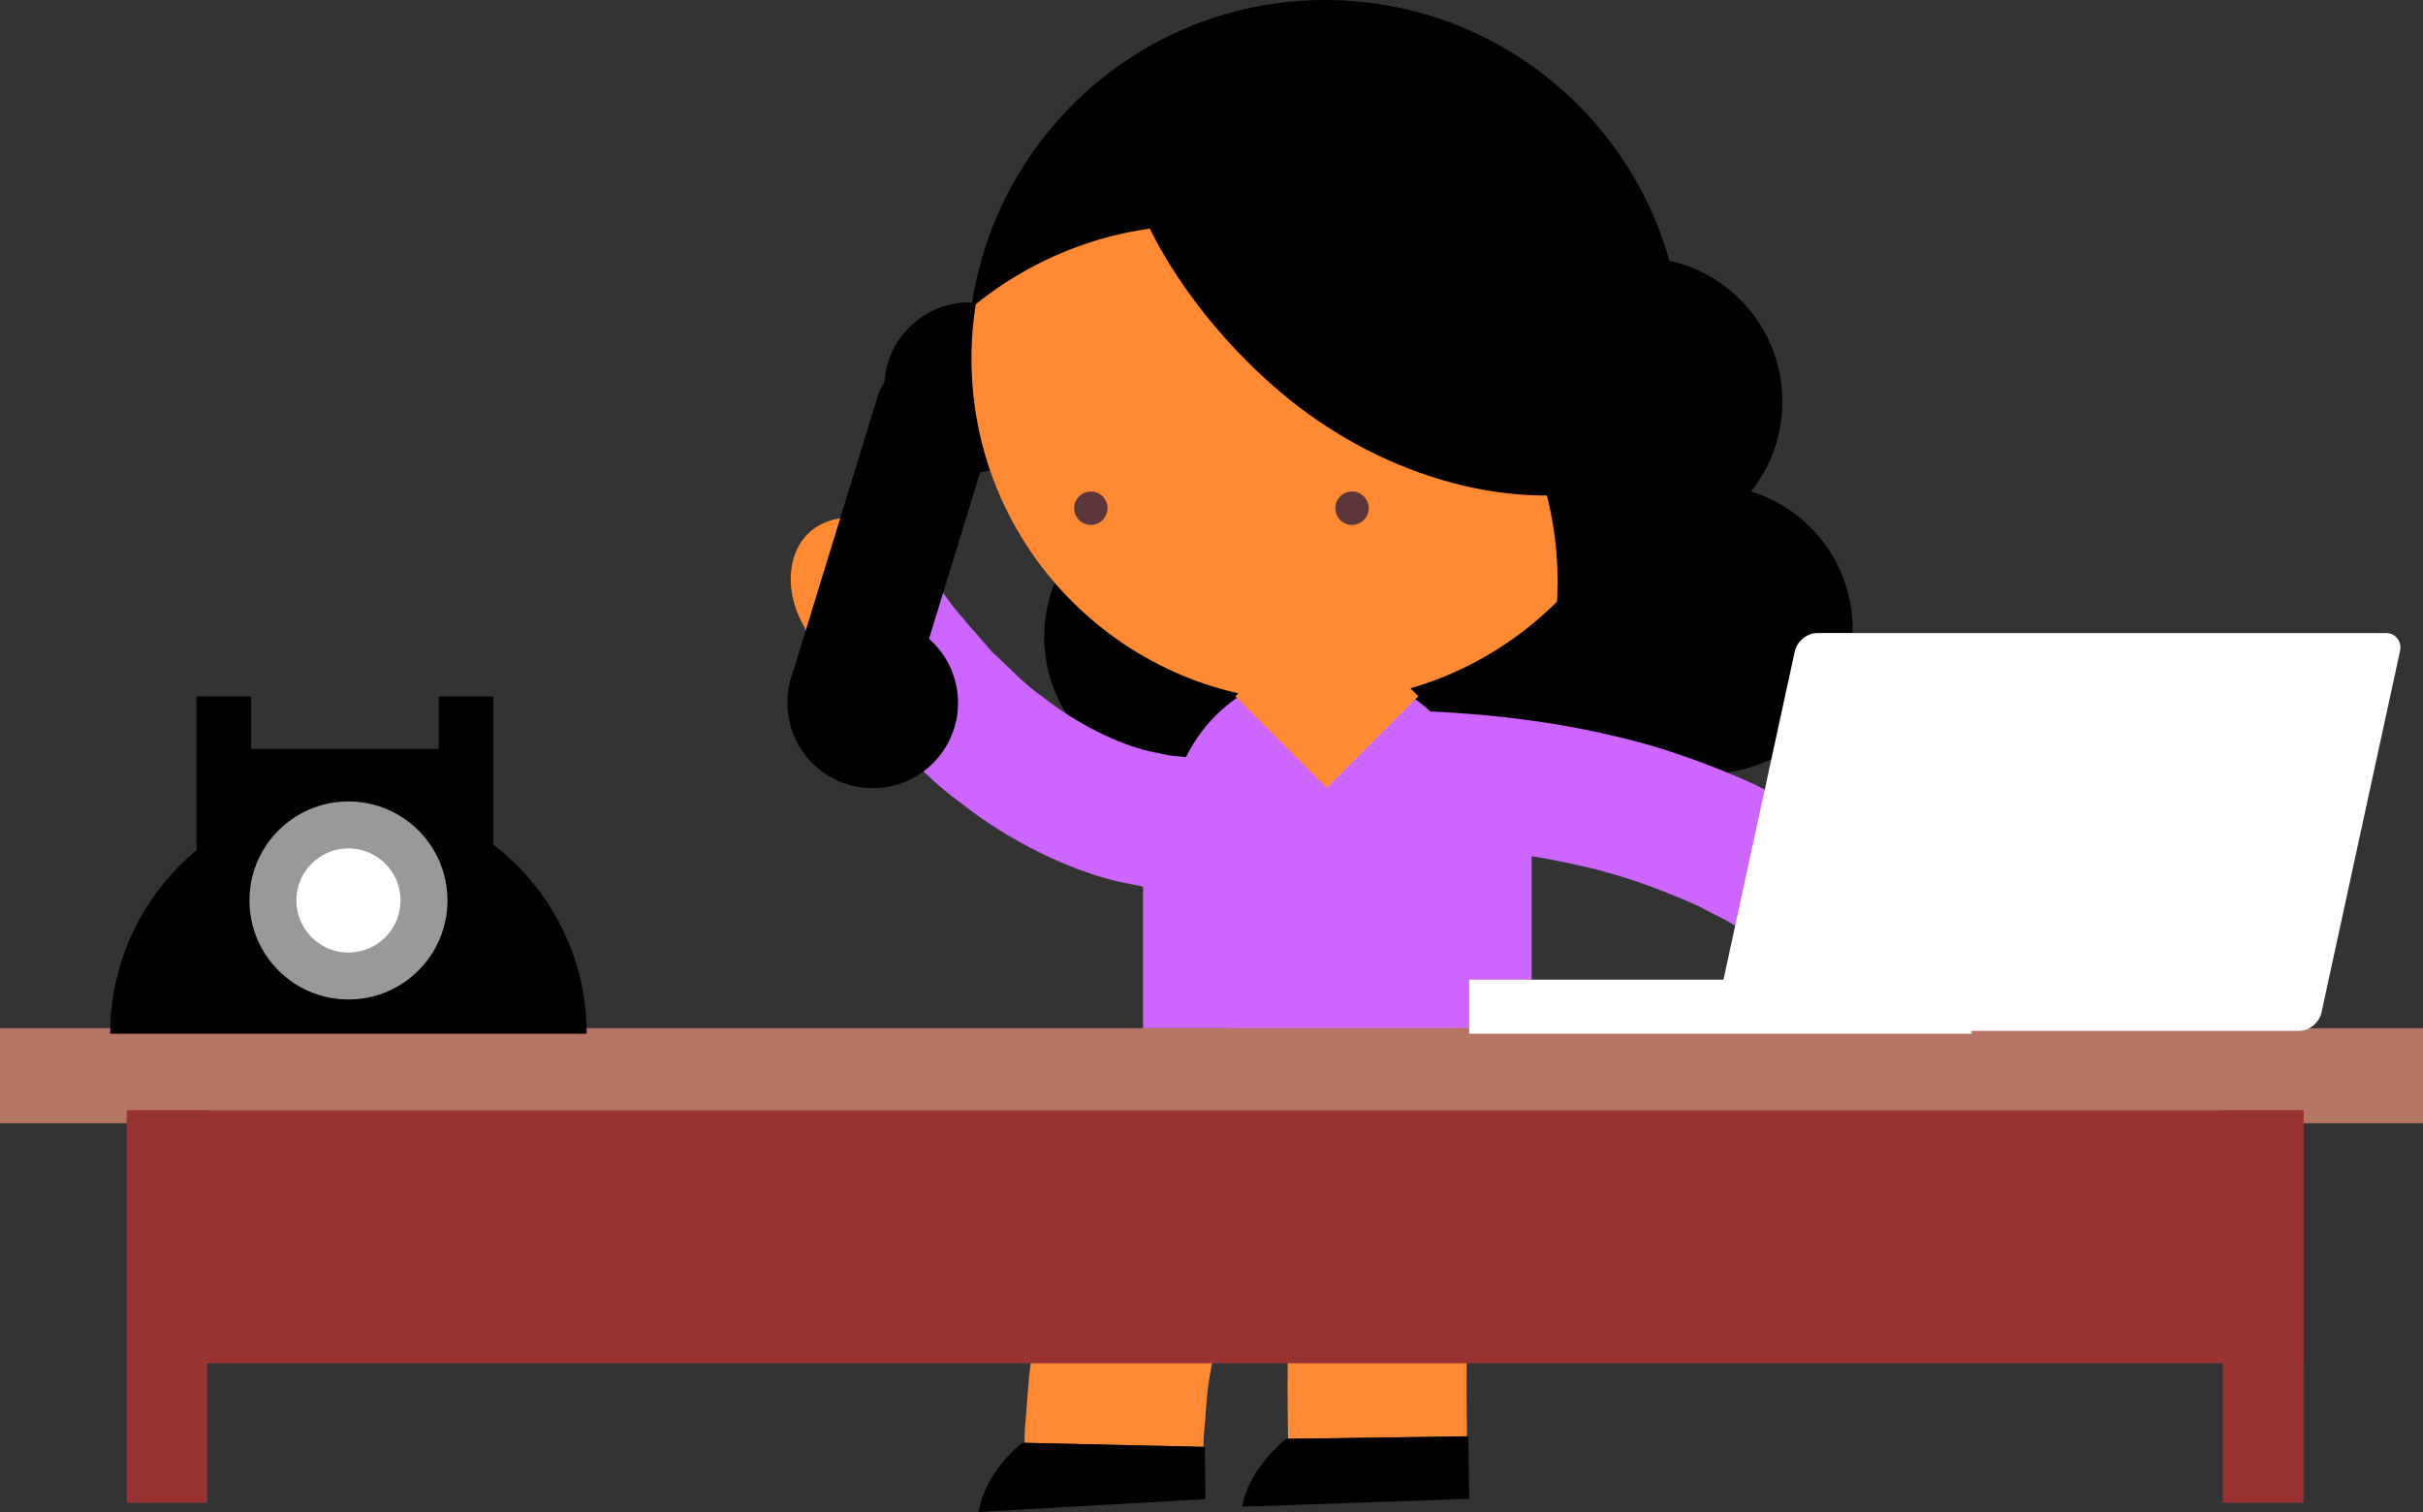 <?xml version="1.0" encoding="utf-8"?>
<!-- Generator: Adobe Illustrator 17.0.0, SVG Export Plug-In . SVG Version: 6.00 Build 0)  -->
<!DOCTYPE svg PUBLIC "-//W3C//DTD SVG 1.1//EN" "http://www.w3.org/Graphics/SVG/1.1/DTD/svg11.dtd">
<svg version="1.1" id="Слой_1" xmlns="http://www.w3.org/2000/svg" xmlns:xlink="http://www.w3.org/1999/xlink" x="0px" y="0px"
	 width="133.354px" height="83.213px" viewBox="0 0 133.354 83.213" enable-background="new 0 0 133.354 83.213"
	 xml:space="preserve">
<rect x="0" y="0" width="133.354" height="83.213" fill="#333333" stroke="none"/>
<g>
	<g>
		<circle cx="90.162" cy="22.1" r="7.938"/>
		<g>
			<circle cx="94.026" cy="34.633" r="7.938"/>
			<ellipse cx="80.03" cy="34.633" rx="16.712" ry="7.939"/>
			<circle cx="65.407" cy="35.051" r="7.938"/>
		</g>
	</g>
	<g>
		<g>
			<g>
				<path fill="#FF8A33" d="M100.046,45.17c0.529,0.35,0.992,0.742,1.323,1.218c0.322,0.491,0.542,1.009,0.649,1.517
					c0.217,1.02-0.029,1.989-0.702,2.731c-0.674,0.742-1.622,1.146-2.541,1.252c-0.461,0.051-0.917,0.025-1.346-0.088
					c-0.437-0.104-0.896-0.242-1.291-0.507c-0.776-0.546-1.37-1.276-1.667-2.169c-0.286-0.9-0.31-1.912,0.097-2.817
					c0.416-0.924,1.208-1.56,2.206-1.774C97.77,44.309,98.993,44.446,100.046,45.17z"/>
				<path fill="#CC66FF" d="M96.109,51.34c0,0-0.247-0.16-0.68-0.44c-0.436-0.277-1.126-0.589-1.916-1.013
					c-1.645-0.753-3.929-1.657-6.384-2.207c-2.441-0.576-4.973-0.901-6.882-1.047c-0.955-0.077-1.753-0.111-2.313-0.124
					c-0.559-0.025-0.878-0.021-0.878-0.021c-2.08-0.032-3.812-1.544-4.029-3.565c-0.221-2.031,1.689-3.845,4.116-3.807
					c0,0,5.869-0.016,11.685,1.388c2.91,0.657,5.766,1.756,7.857,2.725c1.03,0.539,1.901,0.956,2.483,1.315
					c0.578,0.37,0.909,0.581,0.909,0.581"/>
			</g>
		</g>
	</g>
	<g>
		<g>
			<g>
				<path fill="#FF8A33" d="M44.311,34.575c-1.321-2.193-0.948-4.743,0.821-5.687c1.769-0.944,4.128-0.185,5.253,1.703
					c1.262,1.746,0.993,4.224-0.503,5.472C48.296,37.38,45.823,36.694,44.311,34.575z"/>
				<path fill="#CC66FF" d="M50.431,30.559c0,0,0.786,1.099,1.964,2.746c0.628,0.776,1.394,1.64,2.205,2.571
					c0.892,0.805,1.774,1.789,2.801,2.489c1.977,1.554,4.159,2.569,5.817,2.975c0.415,0.086,0.796,0.165,1.134,0.235
					c0.337,0.034,0.632,0.064,0.874,0.088c0.242,0.029,0.432,0.048,0.56,0.037c0.128-0.001,0.197-0.002,0.197-0.002
					c0.903,0.043,1.697,0.301,2.451,0.845c0.738,0.512,1.379,1.252,1.797,2.181c0.423,0.927,0.159,2.035-0.639,2.902
					c-0.788,0.84-2.157,1.495-3.668,1.444c0,0-0.115,0-0.331-0.001c-0.217,0.008-0.53-0.012-0.926-0.055
					c-0.396-0.04-0.881-0.08-1.43-0.151c-0.538-0.111-1.146-0.237-1.809-0.373c-2.627-0.634-5.85-2.181-8.497-4.263
					c-1.395-0.986-2.511-2.185-3.646-3.244c-1.012-1.134-1.945-2.208-2.704-3.145c-1.388-1.941-2.314-3.235-2.314-3.235"/>
			</g>
		</g>
	</g>
	<g>
		<path d="M48.291,21.849c0.537-1.748,2.389-2.73,4.137-2.193l0,0c1.748,0.537,2.73,2.389,2.193,4.137l-4.727,15.392
			c-0.537,1.748-2.389,2.73-4.137,2.193l0,0c-1.748-0.537-2.729-2.389-2.193-4.137L48.291,21.849z"/>
		<circle cx="48.032" cy="38.683" r="4.695"/>
		<circle cx="53.359" cy="21.336" r="4.695"/>
	</g>
	<g>
		<circle fill="#FF8A33" cx="72.353" cy="19.742" r="18.886"/>
		<g>
			<circle fill="#5C3639" cx="74.412" cy="27.969" r="0.919"/>
			<circle fill="#5C3639" cx="60.037" cy="27.969" r="0.919"/>
		</g>
		<path d="M85.728,32.068c0-1.734-0.225-3.418-0.646-5.021c-2.22-8.436-9.901-14.658-19.035-14.658
			c-4.789,0-9.176,1.713-12.588,4.555C54.794,7.373,62.99,0,72.928,0C83.798,0,92.61,8.812,92.61,19.684
			c0,6.08-2.762,11.516-7.096,15.125C85.641,33.912,85.728,33.002,85.728,32.068z"/>
	</g>
	<path d="M81.43,10.156c5.314,4.266,8.006,10.527,7.768,16.596c-5.873,1.549-12.882-0.471-18.197-4.736
		c-5.317-4.266-9.178-10.652-9.037-14.219C67.837,6.252,76.112,5.893,81.43,10.156z"/>
	<g>
		<path fill="#FF8A33" d="M56.392,79.406l9.848,0.223c0,0-0.026-0.371,0.045-0.975c0.068-0.604,0.087-1.502,0.23-2.518
			c0.294-2.027,0.973-4.58,2.157-6.664c0.552-1.076,1.307-1.957,2.016-2.762c0.769-0.738,1.518-1.4,2.237-1.82
			c1.417-0.926,2.425-1.107,1.986-1.01l-2.332-9.57c-0.239,0.068-2.347,0.594-4.932,2.264c-1.318,0.799-2.691,1.949-4.043,3.291
			c-1.283,1.396-2.564,2.99-3.503,4.752c-1.979,3.49-2.929,7.309-3.337,10.115c-0.198,1.406-0.235,2.574-0.316,3.393
			C56.365,78.947,56.392,79.406,56.392,79.406z"/>
		<path d="M56.28,79.402l10.028,0.227l0.036,2.875l-12.479,0.709c0.172-1.117,0.776-2.092,1.337-2.76
			C55.764,79.781,56.28,79.402,56.28,79.402z"/>
	</g>
	<g>
		<path fill="#FF8A33" d="M70.892,79.186l9.85-0.139c0,0-0.175-6.965,0.371-13.871c0.11-1.729,0.31-3.439,0.448-5.055
			c0.196-1.594,0.365-3.094,0.555-4.35c0.191-1.26,0.352-2.305,0.487-2.996c0.123-0.645,0.193-1.014,0.193-1.014l-9.619-2.121
			c0,0-0.025,0.127-0.074,0.363c-0.042,0.225-0.104,0.555-0.184,0.975c-0.16,0.822-0.339,1.977-0.548,3.359
			c-0.209,1.385-0.392,2.992-0.603,4.717c-0.15,1.725-0.361,3.564-0.479,5.404C70.708,71.82,70.893,79.186,70.892,79.186z"/>
		<path d="M70.781,79.186l10.029-0.141l0.049,3.445l-12.492,0.432C68.723,80.787,70.781,79.186,70.781,79.186z"/>
	</g>
	<g>
		<rect x="62.911" y="43.779" fill="#CC66FF" width="21.386" height="12.809"/>
		<circle fill="#CC66FF" cx="72.931" cy="45.4" r="8.516"/>
	</g>
	
		<rect x="69.472" y="34.764" transform="matrix(0.707 0.707 -0.707 0.707 48.485 -40.415)" fill="#FF8A33" width="7.124" height="7.126"/>
	<g>
		<rect x="0" y="56.588" fill="#B57666" width="133.354" height="5.227"/>
		<rect x="7.373" y="61.105" fill="#993333" width="119.408" height="13.922"/>
		<rect x="6.973" y="61.105" fill="#993333" width="4.438" height="21.602"/>
		<rect x="122.343" y="61.105" fill="#993333" width="4.438" height="21.602"/>
	</g>
	<g>
		<rect x="10.816" y="41.217" width="16.337" height="5.779"/>
		<rect x="10.816" y="38.328" width="3.007" height="5.779"/>
		<rect x="24.145" y="38.328" width="3.008" height="5.779"/>
		<path d="M6.066,56.891c0-7.24,5.87-13.111,13.112-13.111s13.112,5.871,13.112,13.111"/>
		<circle fill="#999999" cx="19.178" cy="49.557" r="5.449"/>
		<circle fill="#FFFFFF" cx="19.178" cy="49.557" r="2.866"/>
	</g>
	<g>
		<g>
			<rect x="80.859" y="53.916" fill="#FFFFFF" width="27.645" height="2.975"/>
			<path fill="#FFFFFF" d="M126.537,56.734H95.252c-0.558,0-0.913-0.451-0.791-1.01l4.318-19.875c0.121-0.557,0.672-1.01,1.23-1.01
				h31.286c0.557,0,0.911,0.453,0.79,1.01l-4.318,19.875C127.645,56.283,127.095,56.734,126.537,56.734z"/>
		</g>
	</g>
</g>
</svg>
